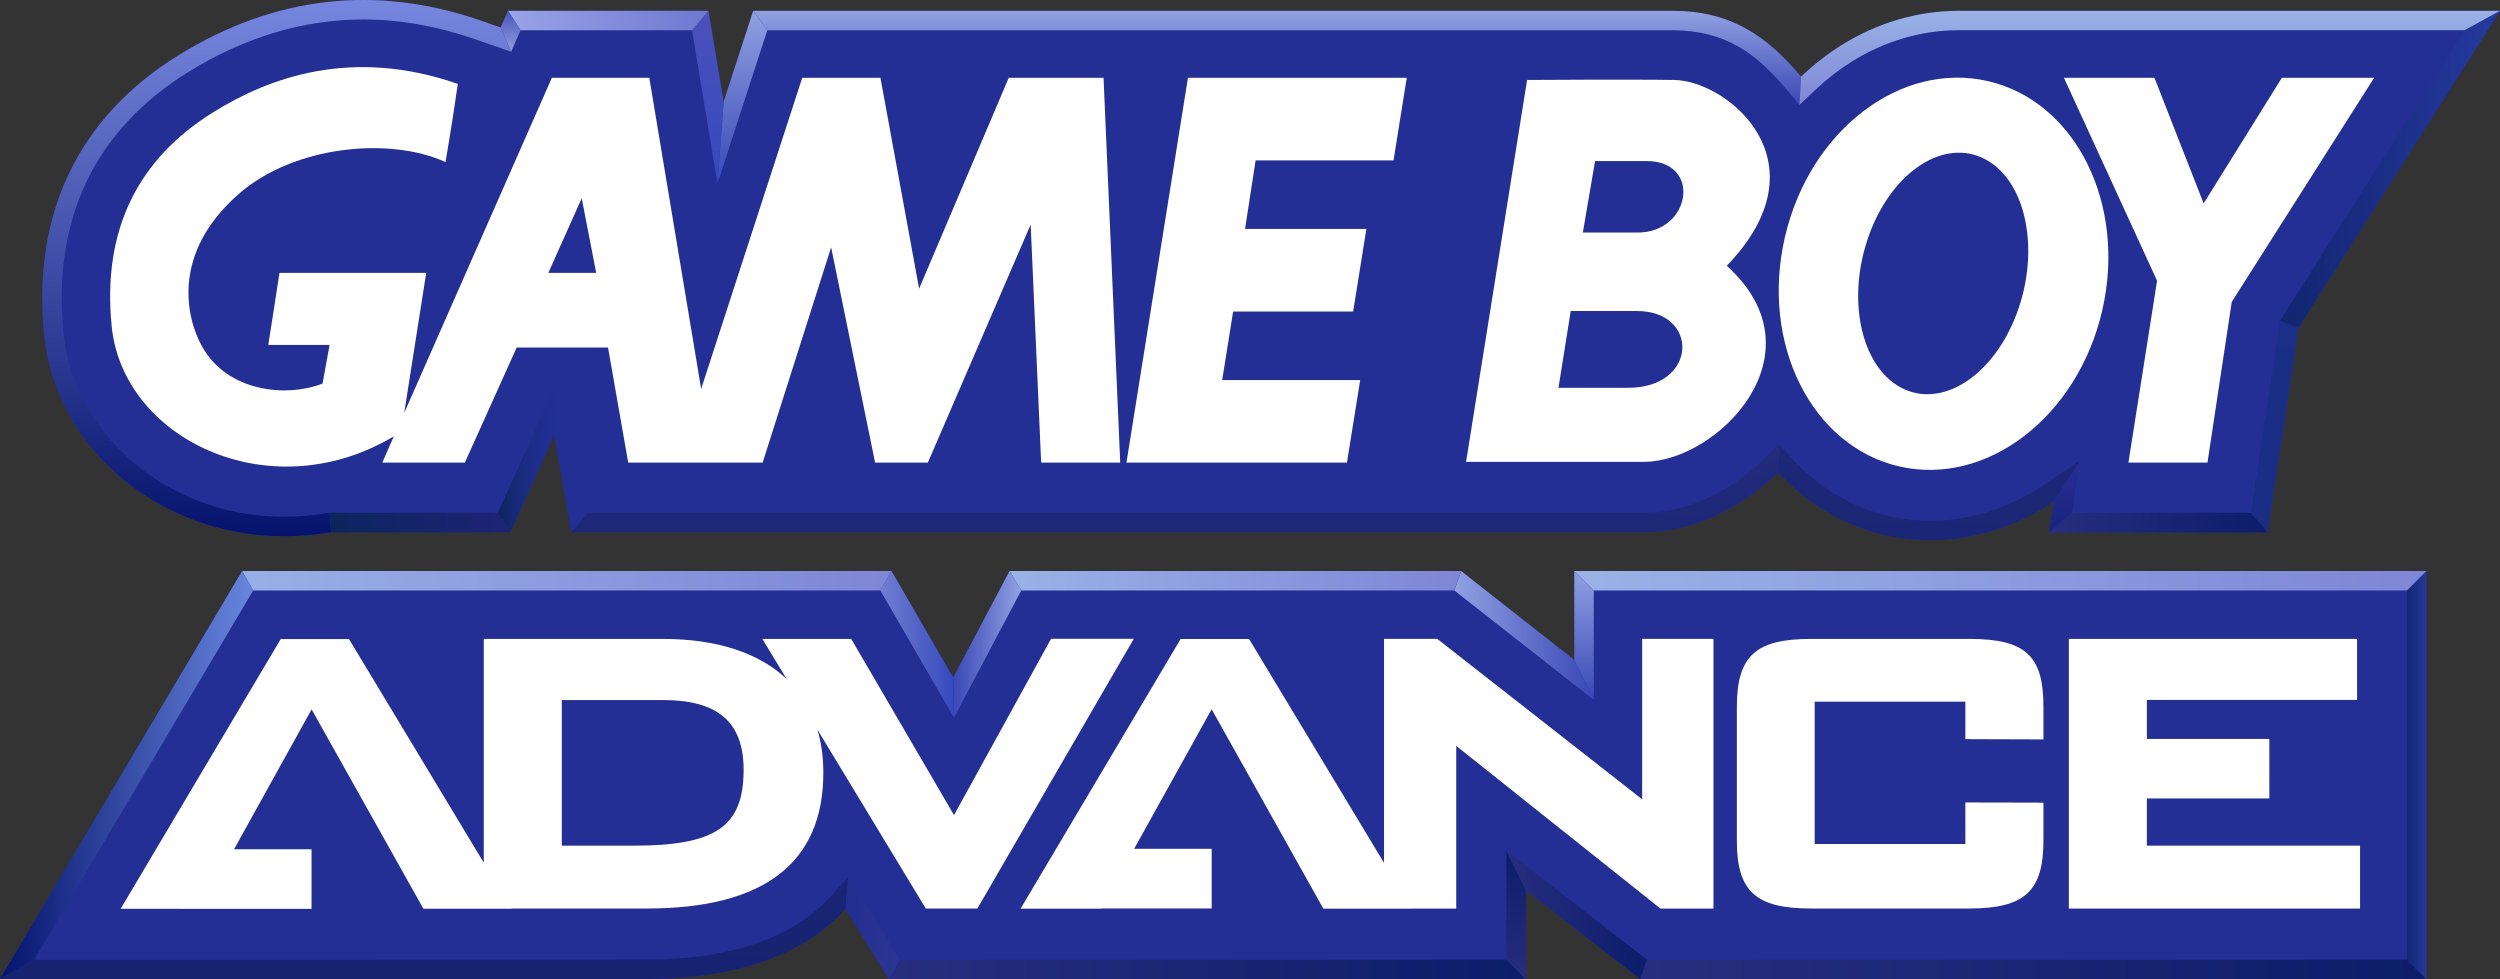 <?xml version="1.0" encoding="utf-8"?>
<!-- Generator: Adobe Illustrator 25.4.1, SVG Export Plug-In . SVG Version: 6.00 Build 0)  -->
<svg version="1.1" id="Layer_1" xmlns="http://www.w3.org/2000/svg" xmlns:xlink="http://www.w3.org/1999/xlink" x="0px" y="0px"
	 viewBox="0 0 3839 1503.7" style="enable-background:new 0 0 3839 1503.7;" xml:space="preserve">
<rect x="0" y="0" width="3839" height="1503.7" fill="#333333" stroke="none"/>
<style type="text/css">
	.st0{fill:#232F95;}
	.st1{fill:#FFFFFF;}
	.st2{fill:url(#SVGID_1_);}
	.st3{fill:url(#SVGID_00000047057511835146977830000018373297848405938566_);}
	.st4{fill:url(#SVGID_00000028318225119121669200000005835623432439415953_);}
	.st5{fill:url(#SVGID_00000111901446239006421490000009164058356443233956_);}
	.st6{fill:url(#SVGID_00000056404573728722449510000001108525679344457091_);}
	.st7{fill:url(#SVGID_00000127750485656772357480000009741493624759763843_);}
	.st8{fill:url(#SVGID_00000062186855601773293040000003406937871293288353_);}
	.st9{fill:url(#SVGID_00000079456875474624806920000009829854514432336266_);}
	.st10{fill:url(#SVGID_00000061466424208124507070000001616453607015195310_);}
	.st11{fill:url(#SVGID_00000075160338043495113030000003134834999500884914_);}
	.st12{fill:url(#SVGID_00000182486415262029808470000016812655862358503095_);}
	.st13{fill:url(#SVGID_00000168799633992766561260000010476984789277953426_);}
	.st14{fill:url(#SVGID_00000118389858071421659940000007158435225234811048_);}
	.st15{fill:url(#SVGID_00000005245564869439727540000014233181007442446755_);}
	.st16{fill:url(#SVGID_00000013163457794760152900000013892783209432150442_);}
	.st17{fill:url(#SVGID_00000059992127177658341570000007398449399537690496_);}
	.st18{fill:url(#SVGID_00000034063462011952113610000000361141837874862996_);}
	.st19{fill:url(#SVGID_00000039834804138702141340000015470617994149853316_);}
	.st20{fill:url(#SVGID_00000121997948682778124290000012171696166004824708_);}
	.st21{fill:url(#SVGID_00000005247763298278345870000014690108413848868252_);}
	.st22{fill:url(#SVGID_00000124138293053673208380000001720306106168638368_);}
	.st23{fill:url(#SVGID_00000079447724459701094350000002873938838556204218_);}
	.st24{fill:url(#SVGID_00000172434677183610939120000010454457409322347148_);}
	.st25{fill:url(#SVGID_00000130637890186591404130000002487837683922180796_);}
	.st26{fill:url(#SVGID_00000115478296344819501730000004767211911017947289_);}
	.st27{fill:url(#SVGID_00000052086777783883029550000002576257018712261043_);}
	.st28{fill:url(#SVGID_00000116950760173609687230000014278494373164805532_);}
	.st29{fill:url(#SVGID_00000080901725125366276680000017846551854148039580_);}
	.st30{fill:url(#SVGID_00000102542135632487761470000006478139124890320055_);}
	.st31{fill:url(#SVGID_00000114766311697294619140000009880588740767578540_);}
	.st32{fill:url(#SVGID_00000133487402753863933820000017647460442360048541_);}
	.st33{fill:url(#SVGID_00000039853737686854165240000001796641761242123409_);}
	.st34{fill:url(#SVGID_00000097465179128482111600000017703820990916122035_);}
	.st35{fill:url(#SVGID_00000128479115778200264270000008476615336605868445_);}
	.st36{fill:url(#SVGID_00000134251278355286261650000014641982156620895116_);}
	.st37{fill:url(#SVGID_00000183241216764537066650000005718082863888724105_);}
	.st38{fill:url(#SVGID_00000140000173481956695410000004612098222540453301_);}
	.st39{fill:url(#SVGID_00000183222252049796888960000007850774800541140919_);}
	.st40{fill:url(#SVGID_00000079463168732504449160000011315733776373491343_);}
	.st41{fill:url(#SVGID_00000052802394331660485360000001847152247501731773_);}
	.st42{fill:url(#SVGID_00000072242325276514984950000016478966888504146613_);}
	.st43{fill:url(#SVGID_00000036242122474658981960000007552370398198748813_);}
	.st44{fill:url(#SVGID_00000008147268625302238620000002199686652341655227_);}
	.st45{fill:url(#SVGID_00000005269018370061193950000000794858932674778784_);}
	.st46{fill:url(#SVGID_00000130645662620256488330000007280798153695801276_);}
	.st47{fill:url(#SVGID_00000091738006660183718160000001915021964972470406_);}
	.st48{fill:url(#SVGID_00000080177429953047507000000015168880174541800077_);}
	.st49{fill:url(#SVGID_00000026858230439880660440000003844219580974596002_);}
	.st50{fill:url(#SVGID_00000147201292389107029660000002960496490673867944_);}
	.st51{fill:url(#SVGID_00000047774176883790392450000004855572015693144989_);}
	.st52{fill:url(#SVGID_00000032633688824591778590000011868908102687526839_);}
	.st53{fill:url(#SVGID_00000013156800184002125170000012982923121001518465_);}
	.st54{fill:url(#SVGID_00000139282869883510730260000006561341847556170932_);}
	.st55{fill:url(#SVGID_00000152243706133532932410000009723556874025864114_);}
	.st56{fill:url(#SVGID_00000142897839697979705140000017113506440306659754_);}
	.st57{fill:url(#SVGID_00000136407052939489172990000004214562296460655753_);}
	.st58{fill:url(#SVGID_00000157283539271641104990000014953377211040111264_);}
	.st59{fill:url(#SVGID_00000046318158896030155850000016674099421866750620_);}
	.st60{fill:url(#SVGID_00000176738346712560892330000011296646280633844907_);}
	.st61{fill:url(#SVGID_00000062187931230194609150000016647484046988232105_);}
	.st62{fill:url(#SVGID_00000109018641647873047010000017892931754882979218_);}
	.st63{fill:url(#SVGID_00000023260395657421614180000015764185459264685960_);}
	.st64{fill:url(#SVGID_00000157273790286334247700000000591590562197487268_);}
	.st65{fill:url(#SVGID_00000103258353355002054840000007142707644099487136_);}
	.st66{fill:url(#SVGID_00000172411785902728731660000009779293018740289726_);}
	.st67{fill:url(#SVGID_00000015350641887852842520000016537757233202128565_);}
	.st68{fill:url(#SVGID_00000065787333744846513710000004519096709012901005_);}
	.st69{fill:url(#SVGID_00000087396243259076054350000017578793801149916820_);}
	.st70{fill:url(#SVGID_00000098927168042620862540000017325043220570127753_);}
	.st71{fill:url(#SVGID_00000113313763751292061050000016115101802384398742_);}
	.st72{fill:url(#SVGID_00000129193423596666391770000003420683787269029040_);}
	.st73{fill:url(#SVGID_00000109751115825739623920000014270334162320475812_);}
	.st74{fill:url(#SVGID_00000181048847240970116650000003169194634794349965_);}
	.st75{fill:url(#SVGID_00000120521826321020549740000015505343656622910124_);}
	.st76{fill:url(#SVGID_00000067212363901885689570000004364482213432059042_);}
	.st77{fill:url(#SVGID_00000127036905050383132630000014607391463333853341_);}
	.st78{fill:url(#SVGID_00000021085625717578553510000015656855560330276492_);}
	.st79{fill:url(#SVGID_00000016042962556670562130000002694240074960332699_);}
	.st80{fill:url(#SVGID_00000123405540237821350810000004295563205703761805_);}
	.st81{fill:url(#SVGID_00000103963094528539587200000017703604369975219852_);}
	.st82{fill:url(#SVGID_00000083084412549626706990000014769796422410295206_);}
	.st83{fill:url(#SVGID_00000134209358000628458790000000854462352788196746_);}
	.st84{fill:url(#SVGID_00000123410380971881749210000013157759609119815821_);}
	.st85{fill:url(#SVGID_00000056399712230895833140000012841846989279824012_);}
	.st86{fill:url(#SVGID_00000080206420845808789280000007900878411555286462_);}
	.st87{fill:url(#SVGID_00000043428403084986472360000017964369772444941989_);}
	.st88{fill:url(#SVGID_00000181054796730947071860000007687064618898016695_);}
	.st89{fill:url(#SVGID_00000129203988371713335990000013713501810460212103_);}
	.st90{fill:url(#SVGID_00000052815568075958520470000017846043475731393409_);}
	.st91{fill:url(#SVGID_00000137101036926634182990000016677991842618858891_);}
	.st92{fill:url(#SVGID_00000150081730174415790070000000564154311619197085_);}
	.st93{fill:url(#SVGID_00000110465126136767133580000003062002715491254923_);}
	.st94{fill:url(#SVGID_00000135675719700804214630000004025862756614519225_);}
	.st95{fill:url(#SVGID_00000040571389286363311550000007520933988737375889_);}
	.st96{fill:url(#SVGID_00000076583002134284039700000017827834722167019455_);}
	.st97{fill:url(#SVGID_00000044138902929257706840000007754900124965735049_);}
	.st98{fill:url(#SVGID_00000071558062841923659650000006728592209017718691_);}
	.st99{fill:url(#SVGID_00000029047034728243926740000001119827029038027188_);}
	.st100{fill:url(#SVGID_00000044171118128937054140000016629312333420323255_);}
	.st101{fill:url(#SVGID_00000001660853291825638240000009888343300012131241_);}
	.st102{fill:#502F8E;}
	.st103{fill:url(#SVGID_00000137127739969055339830000001025426447016604071_);}
	.st104{fill:url(#SVGID_00000078762063838847133030000001228013594968725377_);}
	.st105{fill:url(#SVGID_00000041275175501864499050000007721074099580905401_);}
	.st106{fill:url(#SVGID_00000146477265074071188250000005384180663440973207_);}
	.st107{fill:url(#SVGID_00000047769773000546579590000013260623178635964549_);}
	.st108{fill:url(#SVGID_00000072278050629852940440000015029669464873565601_);}
	.st109{fill:url(#SVGID_00000118370030932896148710000018300805689246011524_);}
	.st110{fill:url(#SVGID_00000007419129078205134150000011567530472120374951_);}
	.st111{fill:url(#SVGID_00000177478742312335835710000018322522796438860430_);}
	.st112{fill:url(#SVGID_00000114785680770533448980000009830605311438285714_);}
	.st113{fill:url(#SVGID_00000068662655133467571890000010939156529148357806_);}
	.st114{fill:url(#SVGID_00000166651664577299182330000010621704145431564710_);}
	.st115{fill:url(#SVGID_00000054982388495792409890000009871150277292857236_);}
	.st116{fill:url(#SVGID_00000017489614876229349490000009529772539082327212_);}
	.st117{fill:url(#SVGID_00000121974580388758879120000000188001890609100966_);}
	.st118{fill:url(#SVGID_00000001628665946876112860000009883530999377908654_);}
	.st119{fill:url(#SVGID_00000098941631010375055450000014810571938748913336_);}
	.st120{fill:url(#SVGID_00000048487851431606807420000003779535937552283796_);}
	.st121{fill:url(#SVGID_00000097462760658880136200000015962603076017213611_);}
	.st122{fill:url(#SVGID_00000157994066551241396590000014454012025618181265_);}
	.st123{fill:url(#SVGID_00000057832542120728203530000016004319692042176931_);}
	.st124{fill:url(#SVGID_00000149346830062083413290000007848713723461763975_);}
	.st125{fill:url(#SVGID_00000015334354320466479910000016102421111050972811_);}
	.st126{fill:url(#SVGID_00000029755934371222152050000017327270256661194373_);}
	.st127{fill:url(#SVGID_00000168795308483852960350000018216802767223825539_);}
	.st128{fill:url(#SVGID_00000088101089537706973120000016536205450083337373_);}
	.st129{fill:url(#SVGID_00000088839653730607881230000007870351515358269577_);}
	.st130{fill:url(#SVGID_00000083770750757004204920000010734512380129130642_);}
	.st131{fill:url(#SVGID_00000052819319200975196880000001747505059380662676_);}
	.st132{fill:url(#SVGID_00000085248652718308750480000009584428841427534247_);}
	.st133{fill:url(#SVGID_00000065061511201237680410000009420713407858599821_);}
	.st134{fill:url(#SVGID_00000039848505801923112050000015314192190066795657_);}
	.st135{fill:url(#SVGID_00000150815115111332649010000000134700951851669687_);}
	.st136{fill:url(#SVGID_00000166668544500710959100000005002254697115793297_);}
	.st137{fill:url(#SVGID_00000068664328205560007800000005262718987659202970_);}
	.st138{fill:url(#SVGID_00000082334033139507073470000001320779377696121760_);}
	.st139{fill:url(#SVGID_00000132773622345213723530000000900254736812696469_);}
	.st140{fill:url(#SVGID_00000010281927677743438530000007954410028799302529_);}
	.st141{fill:url(#SVGID_00000103240984665671224890000009250167560090117275_);}
	.st142{fill:url(#SVGID_00000114073178310916428110000001698456010027462586_);}
	.st143{fill:url(#SVGID_00000104697444981784058180000000928832911271628684_);}
	.st144{fill:url(#SVGID_00000014594791738044764620000005320384741681173136_);}
	.st145{fill:url(#SVGID_00000136392992163718936320000011791884025390344113_);}
	.st146{fill:url(#SVGID_00000012456911159952519350000010982470537264815295_);}
	.st147{fill:url(#SVGID_00000005981763619671472840000016430633290318879896_);}
	.st148{fill:url(#SVGID_00000143598486373463423280000000118158315486673052_);}
	.st149{fill:url(#SVGID_00000063620818980751441970000000781566424683161248_);}
	.st150{fill:url(#SVGID_00000093877327690671166160000012379453408861939349_);}
	.st151{fill:url(#SVGID_00000143614341953326851110000016553649678136311205_);}
	.st152{fill:url(#SVGID_00000052797100940872867030000008434748146682675347_);}
	.st153{fill:url(#SVGID_00000161611054577099373800000008645580894424295312_);}
	.st154{fill:url(#SVGID_00000043456739021303412660000010341167945181552770_);}
	.st155{fill:url(#SVGID_00000098220955808083148390000014685935123562089908_);}
	.st156{fill:url(#SVGID_00000022550689409933067890000004615352705707266204_);}
	.st157{fill:url(#SVGID_00000050628102383337971330000018340723843026018479_);}
	.st158{fill:url(#SVGID_00000008141821265416875020000007600896056331103638_);}
	.st159{fill:url(#SVGID_00000171689917570818022210000007966646147042973848_);}
	.st160{fill:url(#SVGID_00000157279660245316718820000010630736477618360449_);}
	.st161{fill:url(#SVGID_00000090973650868183740470000016636729548109576364_);}
	.st162{fill:url(#SVGID_00000180324925129759809780000001944598828329666199_);}
	.st163{fill:url(#SVGID_00000052823275259909147900000013952139590270980512_);}
	.st164{fill:url(#SVGID_00000021798100066661365320000000241035277922210459_);}
	.st165{fill:url(#SVGID_00000170968796503271605610000004564130042039255728_);}
	.st166{fill:url(#SVGID_00000164480830345808893930000004014438483390534569_);}
	.st167{fill:url(#SVGID_00000013162375436323609990000005549371536363154103_);}
	.st168{fill:url(#SVGID_00000054976771584610990190000006977524812595588526_);}
	.st169{fill:url(#SVGID_00000033344435541166066880000007256426037525399227_);}
	.st170{fill:url(#SVGID_00000130635725740216940320000005243520896303109267_);}
</style>
<g>
	<g>
		<path class="st0" d="M2417.5,876.8l0,136.5l-174-136.5h-693.2l-86.6,163.5L1369,876.8H371.8L0,1503.4h991.1
			c157.5,0,253.6-47.4,307.2-107.6l66.6,107.9h978v-136.8l175.9,136.8h1207V876.8H2417.5z"/>
	</g>
	<g>
		<path class="st0" d="M3839,16.6h-832.7c-61.3,0.3-122.8,17.9-178.4,52.6c-22.2,13.9-42.9,30.2-62.2,48.4
			C2713.1,55,2657.6,16.6,2567.9,16.6H1156.6l-45.4,139.7L1088,16.6H780l-11.2,25.5L739,31.8C577.7-24.1,421.2-6.2,273.8,85
			c-153.3,94.9-224.6,243.4-206,429.4c11.2,111.8,82,211.4,189.5,266.3c77.5,39.7,164.7,51.3,251.3,36.6h275.2l67.3-149.2
			l26.2,149.2h1648.5c72.3,0,148.4-36.5,204.8-92.1c43.5,47.3,99.1,81.5,163.3,96.4c83.8,19.3,172.7,3.4,250-45
			c3.4-2.1,6.7-4.5,10-6.7l-7.5,47.4h335.7l47.3-313.8L3839,16.6z"/>
		<path class="st1" d="M1549,119.5l-137.6,323.8L1352,119.5h-120.1l-155.2,477.7l-79.6-477.7H847.4L620.7,634.1L654.5,419H429.2
			l-17.2,110.7h94.1L495.3,589c-54,21.5-145.7,13.4-184.9-56.7c-24.8-44.4-47.8-143.7,56.6-234.8c85-74.2,232.1-87.7,317.1-48.6
			c0,0,10.8-62.1,18.9-120.1c-163.2-56.7-290.1-9.5-375,43.2c-115.7,71.6-171.4,180.8-156.5,329.1c17.2,172.2,240.1,280.7,429,171.4
			c1.7-1,3-1.8,4.3-2.5L587,710.4h126.8l79.6-176.7h140.3l31,176.7h206.4l105.2-330.6l67.5,330.6h81l157.9-365.6l16.1,365.6h121.4
			l-25.6-590.9H1549 M842,419l51.3-114.6L915.5,419H842z"/>
		<polyline class="st1" points="1729.8,710.4 2068.4,710.4 2088.7,583.6 1876.8,583.6 1893.6,478.4 2077.9,478.4 2098.2,351.6 
			1911.9,351.6 1928.1,246.3 2139.9,246.3 2160.2,119.5 1824.2,119.5 1729.8,710.4 		"/>
		<polygon class="st1" points="3504,119.5 3383.9,312.4 3308.4,119.5 3169.4,119.5 3312.4,431.1 3268.4,710.4 3389.8,710.4 
			3427.1,463.5 3645.7,119.5 		"/>
		<path class="st1" d="M3052.8,124.6c-134.6-31.1-274.2,76.1-311.9,239.6c-37.8,163.3,40.8,320.9,175.4,352
			c134.6,31.1,274.2-76.1,311.9-239.5C3265.9,313.3,3187.4,155.7,3052.8,124.6 M3100.3,471.9c-32.8,98.3-111.4,154.7-175.7,126
			c-64.2-28.8-89.7-131.7-56.9-230c32.7-98.3,111.3-154.7,175.6-125.9C3107.6,270.7,3133.1,373.7,3100.3,471.9z"/>
		<path class="st1" d="M2571.3,122.8c-65.6-1.1-227.6,0-227.6,0h1.3l-93.7,586.4c0,0,194.2,0,273.1,0c112.5,0,277-165.8,127.2-301.1
			C2805.6,248.7,2653,124.2,2571.3,122.8 M2500.3,595.5c-67,0-107.1,0-107.1,0l18.8-117.9c0,0,25.4,0,101.7,0
			C2610.1,477.6,2607.4,595.5,2500.3,595.5z M2515,357.1c-67,0-84.4,0-84.4,0l18.8-109.8c0,0,2.7,0,79,0
			C2614.1,247.3,2596.7,357.1,2515,357.1z"/>
		<linearGradient id="SVGID_1_" gradientUnits="userSpaceOnUse" x1="3337.979" y1="3720.294" x2="3337.979" y2="-2990.333">
			<stop  offset="0" style="stop-color:#122570"/>
			<stop  offset="1" style="stop-color:#26399F"/>
		</linearGradient>
		<path class="st2" d="M3500.9,492.8l-44.4,294.7h-275l2.4-15.4c-4.8,3.3-9.4,6.7-14,10.3c-7.1,5.6-13.7,11.8-20.7,17.5l-2.8,17.5
			h335.7l47.3-313.8L3500.9,492.8z"/>
		
			<linearGradient id="SVGID_00000136385802490724232770000008326221515710090930_" gradientUnits="userSpaceOnUse" x1="1802.343" y1="624.261" x2="1802.343" y2="1135.417">
			<stop  offset="0" style="stop-color:#272E7F"/>
			<stop  offset="1" style="stop-color:#0C1D6A"/>
		</linearGradient>
		<path style="fill:url(#SVGID_00000136385802490724232770000008326221515710090930_);" d="M2731.6,682.2l-22,21.7
			c-53,52.3-121.7,83.5-183.8,83.5H902.4l-2.1-11.7c-8.7,6.3-18,11.8-27.3,17.2l4.3,24.4h1648.5c72.3,0,148.4-36.5,204.8-92.1
			L2731.6,682.2z"/>
		
			<linearGradient id="SVGID_00000060024177234902885560000001893332448907196304_" gradientUnits="userSpaceOnUse" x1="424.928" y1="1.317389e-04" x2="424.928" y2="823.477">
			<stop  offset="0" style="stop-color:#7786DE"/>
			<stop  offset="1" style="stop-color:#05136D"/>
		</linearGradient>
		<path style="fill:url(#SVGID_00000060024177234902885560000001893332448907196304_);" d="M768.7,42.2L739,31.8
			C577.7-24.1,421.2-6.2,273.8,85c-153.3,94.9-224.6,243.4-206,429.4c11.2,111.8,82,211.4,189.5,266.3
			c77.5,39.7,164.7,51.3,251.3,36.6l-2.5-29.9l-2.5,0.4c-22.3,3.8-44.8,5.7-66.9,5.7c-59,0-114.8-13.3-165.8-39.4
			c-98.4-50.3-163.2-141-173.4-242.7c-8.7-87.1,3.3-165.5,35.7-233c32.3-67.3,84.9-123.9,156.3-168.1
			C375.9,57,466.1,29.9,557.7,29.9c56.1,0,113.8,10.2,171.5,30.2l55.7,19.4L768.7,42.2z"/>
		
			<linearGradient id="SVGID_00000044900390195397440410000016789186070188535961_" gradientUnits="userSpaceOnUse" x1="3146.49" y1="802.418" x2="3482.145" y2="802.418">
			<stop  offset="0" style="stop-color:#272E7F"/>
			<stop  offset="1" style="stop-color:#0C1D6A"/>
		</linearGradient>
		<polygon style="fill:url(#SVGID_00000044900390195397440410000016789186070188535961_);" points="3181.5,787.5 3146.5,817.4 
			3482.1,817.4 3456.4,787.5 		"/>
		
			<linearGradient id="SVGID_00000169518701826930738930000013280803336571627408_" gradientUnits="userSpaceOnUse" x1="3170.295" y1="707.586" x2="3170.295" y2="817.351">
			<stop  offset="0" style="stop-color:#282E97"/>
			<stop  offset="1" style="stop-color:#18247D"/>
		</linearGradient>
		<polygon style="fill:url(#SVGID_00000169518701826930738930000013280803336571627408_);" points="3194.1,707.6 3154,770 
			3146.5,817.4 3181.5,787.5 		"/>
		
			<linearGradient id="SVGID_00000125586513390855684140000004952984120771818667_" gradientUnits="userSpaceOnUse" x1="3500.883" y1="260.091" x2="3838.272" y2="260.091">
			<stop  offset="0" style="stop-color:#122570"/>
			<stop  offset="1" style="stop-color:#26399F"/>
		</linearGradient>
		<polygon style="fill:url(#SVGID_00000125586513390855684140000004952984120771818667_);" points="3839,16.6 3784.6,46.5 
			3500.9,492.8 3529.5,503.5 		"/>
		
			<linearGradient id="SVGID_00000141427486034225720230000001518169899388736393_" gradientUnits="userSpaceOnUse" x1="1140.081" y1="16.648" x2="1140.081" y2="281.258">
			<stop  offset="0" style="stop-color:#91A1E1"/>
			<stop  offset="1" style="stop-color:#3A47B7"/>
		</linearGradient>
		<polygon style="fill:url(#SVGID_00000141427486034225720230000001518169899388736393_);" points="1156.6,16.6 1111.2,156.3 
			1101.8,281.8 1178.3,46.5 		"/>
		
			<linearGradient id="SVGID_00000063604263947203634830000015555121583371379868_" gradientUnits="userSpaceOnUse" x1="1086.935" y1="16.648" x2="1086.935" y2="281.258">
			<stop  offset="1.491781e-07" style="stop-color:#4B51B9"/>
			<stop  offset="1" style="stop-color:#3649BD"/>
		</linearGradient>
		<polygon style="fill:url(#SVGID_00000063604263947203634830000015555121583371379868_);" points="1088,16.6 1062.7,46.5 
			1101.8,281.8 1111.2,156.3 		"/>
		
			<linearGradient id="SVGID_00000132776435315997049520000006881763235420491676_" gradientUnits="userSpaceOnUse" x1="779.964" y1="31.582" x2="1087.292" y2="31.582">
			<stop  offset="0" style="stop-color:#9AA3E7"/>
			<stop  offset="1" style="stop-color:#6E78D0"/>
		</linearGradient>
		<polygon style="fill:url(#SVGID_00000132776435315997049520000006881763235420491676_);" points="780,16.6 799.4,46.5 
			1062.7,46.5 1088,16.6 		"/>
		
			<linearGradient id="SVGID_00000092452241229603459300000017524595073932262049_" gradientUnits="userSpaceOnUse" x1="784.078" y1="16.648" x2="784.078" y2="79.326">
			<stop  offset="7.458905e-08" style="stop-color:#4954C2"/>
			<stop  offset="1" style="stop-color:#919DD6"/>
		</linearGradient>
		<polygon style="fill:url(#SVGID_00000092452241229603459300000017524595073932262049_);" points="780,16.6 768.7,42.2 784.9,79.5 
			799.4,46.5 		"/>
		
			<linearGradient id="SVGID_00000137101086172215850820000011836692114756172958_" gradientUnits="userSpaceOnUse" x1="506.106" y1="802.418" x2="783.239" y2="802.418">
			<stop  offset="0" style="stop-color:#0D245E"/>
			<stop  offset="1" style="stop-color:#1D2476"/>
		</linearGradient>
		<polygon style="fill:url(#SVGID_00000137101086172215850820000011836692114756172958_);" points="764.5,787.5 506.1,787.5 
			508.6,817.4 783.8,817.4 		"/>
		
			<linearGradient id="SVGID_00000092439665707011883810000013037889710333433018_" gradientUnits="userSpaceOnUse" x1="764.546" y1="692.408" x2="863.602" y2="692.408">
			<stop  offset="0" style="stop-color:#0D245E"/>
			<stop  offset="0.187" style="stop-color:#142870"/>
			<stop  offset="0.46" style="stop-color:#1C2C85"/>
			<stop  offset="0.733" style="stop-color:#212E91"/>
			<stop  offset="1" style="stop-color:#232F95"/>
		</linearGradient>
		<polygon style="fill:url(#SVGID_00000092439665707011883810000013037889710333433018_);" points="851.2,668.1 863.8,567.5 
			764.5,787.5 783.8,817.4 		"/>
		<polyline class="st0" points="902.4,787.5 877.4,817.4 851.2,668.1 863.8,567.5 		"/>
		
			<linearGradient id="SVGID_00000012449662246145593460000001704646459920851388_" gradientUnits="userSpaceOnUse" x1="2962.343" y1="-103.59" x2="2962.343" y2="2020.865">
			<stop  offset="0" style="stop-color:#272E7F"/>
			<stop  offset="1" style="stop-color:#0C1D6A"/>
		</linearGradient>
		<path style="fill:url(#SVGID_00000012449662246145593460000001704646459920851388_);" d="M3133.7,747.6c-1.9,1.3-3.7,2.5-5.2,3.5
			l-0.4,0.2c-50.6,31.7-107.2,48.4-163.6,48.4c-21.5,0-43-2.4-63.8-7.2c-56.1-13-107.3-43.2-148.1-87.5l-20.9-22.8l-1,43
			c43.5,47.3,99.1,81.5,163.3,96.4c83.8,19.3,172.7,3.4,250-45c3.4-2.1,6.7-4.5,10-6.7l40.1-62.4l-56.6,37.5
			C3136.2,745.9,3135,746.8,3133.7,747.6z"/>
		
			<linearGradient id="SVGID_00000105418856839710753700000016113152495733316272_" gradientUnits="userSpaceOnUse" x1="1961.186" y1="16.648" x2="1961.186" y2="161.231">
			<stop  offset="0" style="stop-color:#91A1E1"/>
			<stop  offset="1" style="stop-color:#3A47B7"/>
		</linearGradient>
		<path style="fill:url(#SVGID_00000105418856839710753700000016113152495733316272_);" d="M2765.7,117.7
			C2713.1,55,2657.6,16.6,2567.9,16.6H1156.6l21.7,29.9h1389.6c82.2,0,129.4,36.2,175,90.4l20.4,24.3
			C2763.3,161.2,2765.7,117.7,2765.7,117.7z"/>
		
			<linearGradient id="SVGID_00000129198723597497937650000013929747993341830316_" gradientUnits="userSpaceOnUse" x1="3301.132" y1="16.648" x2="3301.132" y2="161.231">
			<stop  offset="0" style="stop-color:#9AB2E7"/>
			<stop  offset="1" style="stop-color:#7E86D6"/>
		</linearGradient>
		<path style="fill:url(#SVGID_00000129198723597497937650000013929747993341830316_);" d="M3839,16.6h-832.7
			c-61.3,0.3-122.8,17.9-178.4,52.6c-22.2,13.9-42.9,30.2-62.2,48.4l-2.5,43.5l23-21.8c18.2-17.3,37.6-32.3,57.5-44.8
			c50-31.2,106.2-47.9,162.6-48.1h778.2L3839,16.6z"/>
	</g>
	<g>
		<g>
			<path class="st1" d="M1614,981l-3.5,6.3L1465,1251.7l-154.4-264.6l-3.5-6h-136.5l11.2,18.4l26.3,43.3
				c-42.1-40-106.6-61.7-190.5-61.7H742.9v343.7L539.5,987.3l-3.5-5.9h-105l-3.5,6l-231.4,389.9l-10.9,18.3h91v0.1h202.2v-91.6h-119
				l119.1-214.8l168.2,300l3.5,6.2h135.5l-0.2-0.4h208.2c179.5,0,270.6-70.1,270.6-208.4c0-24-3.1-46.2-9.1-66.3l162.9,268.9
				l3.5,5.8h79.3l3.5-6.1l226.1-389.9l10.6-18.2H1614z M973.2,1298.6H862.7V1075h155.7c84.2,0,123.5,34.1,123.5,107.1
				C1141.9,1269.1,1099.4,1298.6,973.2,1298.6z"/>
			<polyline class="st1" points="2533.8,981 2521.7,981 2521.7,1227.4 2210.3,983.6 2207,981 2125.3,981 2125.3,1325 1921.6,987.1 
				1918,981.2 1813,981.2 1809.5,987.1 1578.1,1377 1567.2,1395.4 1690.6,1395.4 1690.9,1395 1860.7,1395 1860.7,1303.4 
				1741.6,1303.4 1860.6,1089.1 2028.7,1389.2 2032.2,1395.4 2167.8,1395.4 2167.7,1395.2 2236.2,1395.2 2236.2,1145.4 
				2546.4,1392.5 2549.7,1395.2 2631.2,1395.2 2631.2,981 2533.8,981 			"/>
			<path class="st1" d="M3023.8,981.1H2781c-85.2,0-113.9,26.4-113.9,104.5v205.2c0,77.9,28.7,104.3,113.9,104.3h242.8
				c85.3,0,114.1-26.4,114.1-104.3v-58.2l-12.1-0.1l-95.6-0.2h-12.2v63.8h-231.4v-218.6h231.4v57.5l12.2,0.1l95.5,0.3l12.2,0v-49.9
				C3138,1006.5,3110.2,981.1,3023.8,981.1"/>
			<polyline class="st1" points="3611.9,1298.6 3296.7,1298.6 3296.7,1226.1 3484.8,1226.1 3484.8,1134.7 3296.7,1134.7 
				3296.7,1074.8 3619.5,1074.8 3619.5,981.1 3176.9,981.1 3176.9,1395.2 3624.1,1395.2 3624.1,1298.6 3611.9,1298.6 			"/>
			
				<linearGradient id="SVGID_00000013162677457516683300000017707250863379771271_" gradientUnits="userSpaceOnUse" x1="651.36" y1="942.405" x2="651.36" y2="1787.744">
				<stop  offset="0" style="stop-color:#272E7F"/>
				<stop  offset="1" style="stop-color:#0C1D6A"/>
			</linearGradient>
			<path style="fill:url(#SVGID_00000013162677457516683300000017707250863379771271_);" d="M1276.1,1376
				c-39.6,44.5-121.3,97.6-284.9,97.6l-709.1,0.2l-229.6,0L0,1503.4l283.7,0.2l707.4-0.2c157.5,0,253.6-47.4,307.2-107.6l4.3-49.8
				L1276.1,1376z"/>
			
				<linearGradient id="SVGID_00000059991832441824787110000009019448691320654732_" gradientUnits="userSpaceOnUse" x1="1298.369" y1="1424.875" x2="1381.64" y2="1424.875">
				<stop  offset="0" style="stop-color:#222F91"/>
				<stop  offset="1" style="stop-color:#2C3491"/>
			</linearGradient>
			<polygon style="fill:url(#SVGID_00000059991832441824787110000009019448691320654732_);" points="1302.7,1346 1298.4,1395.8 
				1365,1503.7 1381.6,1473.8 			"/>
			
				<linearGradient id="SVGID_00000136404492495667353960000000819069007009919679_" gradientUnits="userSpaceOnUse" x1="1365.699" y1="1488.774" x2="2343.697" y2="1488.774">
				<stop  offset="0" style="stop-color:#272E7F"/>
				<stop  offset="1" style="stop-color:#0C1D6A"/>
			</linearGradient>
			<polygon style="fill:url(#SVGID_00000136404492495667353960000000819069007009919679_);" points="2313.8,1473.8 1382.4,1473.8 
				1365.7,1503.7 2343.7,1503.7 			"/>
			
				<linearGradient id="SVGID_00000128449639532617388870000005234764461247076014_" gradientUnits="userSpaceOnUse" x1="2328.047" y1="1503.707" x2="2328.047" y2="1305.851">
				<stop  offset="0" style="stop-color:#272E7F"/>
				<stop  offset="1" style="stop-color:#0C1D6A"/>
			</linearGradient>
			<polygon style="fill:url(#SVGID_00000128449639532617388870000005234764461247076014_);" points="2313.1,1305.9 2313.1,1473.8 
				2343,1503.7 2343,1366.9 			"/>
			
				<linearGradient id="SVGID_00000181799778945748109440000016057458870960496003_" gradientUnits="userSpaceOnUse" x1="2313.114" y1="1404.779" x2="2529.161" y2="1404.779">
				<stop  offset="0" style="stop-color:#272E7F"/>
				<stop  offset="1" style="stop-color:#0C1D6A"/>
			</linearGradient>
			<polygon style="fill:url(#SVGID_00000181799778945748109440000016057458870960496003_);" points="2313.1,1305.9 2343,1366.9 
				2518.9,1503.7 2529.2,1473.8 			"/>
			
				<linearGradient id="SVGID_00000003069425725911296910000005188564611092911258_" gradientUnits="userSpaceOnUse" x1="2518.917" y1="1488.774" x2="3725.932" y2="1488.774">
				<stop  offset="0" style="stop-color:#272E7F"/>
				<stop  offset="1" style="stop-color:#0C1D6A"/>
			</linearGradient>
			<polygon style="fill:url(#SVGID_00000003069425725911296910000005188564611092911258_);" points="3696.1,1473.8 2529.2,1473.8 
				2518.9,1503.7 3725.9,1503.7 			"/>
			
				<linearGradient id="SVGID_00000070833302448575197560000000148984178342663852_" gradientUnits="userSpaceOnUse" x1="3696.066" y1="1190.277" x2="3725.932" y2="1190.277">
				<stop  offset="0" style="stop-color:#122570"/>
				<stop  offset="1" style="stop-color:#26399F"/>
			</linearGradient>
			<polygon style="fill:url(#SVGID_00000070833302448575197560000000148984178342663852_);" points="3696.1,906.7 3696.1,1473.8 
				3725.9,1503.7 3725.9,876.8 			"/>
			
				<linearGradient id="SVGID_00000077289362461138931470000003728477090277272212_" gradientUnits="userSpaceOnUse" x1="2417.535" y1="891.78" x2="3725.932" y2="891.78">
				<stop  offset="0" style="stop-color:#9AB2E7"/>
				<stop  offset="1" style="stop-color:#7E86D6"/>
			</linearGradient>
			<polygon style="fill:url(#SVGID_00000077289362461138931470000003728477090277272212_);" points="2417.5,876.8 2447.4,906.7 
				3696.1,906.7 3725.9,876.8 			"/>
			
				<linearGradient id="SVGID_00000012445971792166714870000008028102788982481847_" gradientUnits="userSpaceOnUse" x1="2432.469" y1="1074.755" x2="2432.469" y2="876.847">
				<stop  offset="0" style="stop-color:#3A47B7"/>
				<stop  offset="1" style="stop-color:#91A1E1"/>
			</linearGradient>
			<polygon style="fill:url(#SVGID_00000012445971792166714870000008028102788982481847_);" points="2417.5,876.8 2417.5,1013.4 
				2447.4,1074.8 2447.4,906.7 			"/>
			
				<linearGradient id="SVGID_00000052799698612498138540000007236979854903883172_" gradientUnits="userSpaceOnUse" x1="2233.242" y1="975.801" x2="2447.404" y2="975.801">
				<stop  offset="0" style="stop-color:#91A1E1"/>
				<stop  offset="1" style="stop-color:#3A47B7"/>
			</linearGradient>
			<polygon style="fill:url(#SVGID_00000052799698612498138540000007236979854903883172_);" points="2417.5,1013.4 2243.6,876.8 
				2233.2,906.7 2447.4,1074.8 			"/>
			
				<linearGradient id="SVGID_00000021096663825982649300000002215623131709916825_" gradientUnits="userSpaceOnUse" x1="1550.325" y1="891.78" x2="2243.561" y2="891.78">
				<stop  offset="0" style="stop-color:#9AB2E7"/>
				<stop  offset="1" style="stop-color:#7E86D6"/>
			</linearGradient>
			<polygon style="fill:url(#SVGID_00000021096663825982649300000002215623131709916825_);" points="1550.3,876.8 1568.3,906.7 
				2233.2,906.7 2243.6,876.8 			"/>
			
				<linearGradient id="SVGID_00000088132463597030304310000006843487288463615624_" gradientUnits="userSpaceOnUse" x1="1463.739" y1="989.407" x2="1568.08" y2="989.407">
				<stop  offset="0" style="stop-color:#3A47B7"/>
				<stop  offset="1" style="stop-color:#91A1E1"/>
			</linearGradient>
			<polygon style="fill:url(#SVGID_00000088132463597030304310000006843487288463615624_);" points="1550.3,876.8 1463.7,1040.4 
				1464.9,1102 1568.3,906.7 			"/>
			
				<linearGradient id="SVGID_00000169521985038965208720000006846985437563795374_" gradientUnits="userSpaceOnUse" x1="1351.762" y1="989.407" x2="1464.672" y2="989.407">
				<stop  offset="0" style="stop-color:#707FD1"/>
				<stop  offset="1" style="stop-color:#3649BD"/>
			</linearGradient>
			<polygon style="fill:url(#SVGID_00000169521985038965208720000006846985437563795374_);" points="1463.7,1040.4 1369,876.8 
				1351.8,906.7 1464.9,1102 			"/>
			
				<linearGradient id="SVGID_00000078758792412738375370000010310546999543592591_" gradientUnits="userSpaceOnUse" x1="317.285" y1="891.78" x2="1366.709" y2="891.78">
				<stop  offset="0" style="stop-color:#9AB2E7"/>
				<stop  offset="1" style="stop-color:#7E86D6"/>
			</linearGradient>
			<polygon style="fill:url(#SVGID_00000078758792412738375370000010310546999543592591_);" points="371.8,876.8 388.8,906.7 
				1351.8,906.7 1369,876.8 			"/>
		</g>
		
			<linearGradient id="SVGID_00000130639416987648544660000007874303358174414486_" gradientUnits="userSpaceOnUse" x1="0" y1="1190.132" x2="388.81" y2="1190.132">
			<stop  offset="0" style="stop-color:#05136D"/>
			<stop  offset="1" style="stop-color:#6886DE"/>
		</linearGradient>
		<polyline style="fill:url(#SVGID_00000130639416987648544660000007874303358174414486_);" points="52.4,1473.8 0,1503.4 
			371.8,876.8 388.8,906.7 		"/>
	</g>
</g>
</svg>
